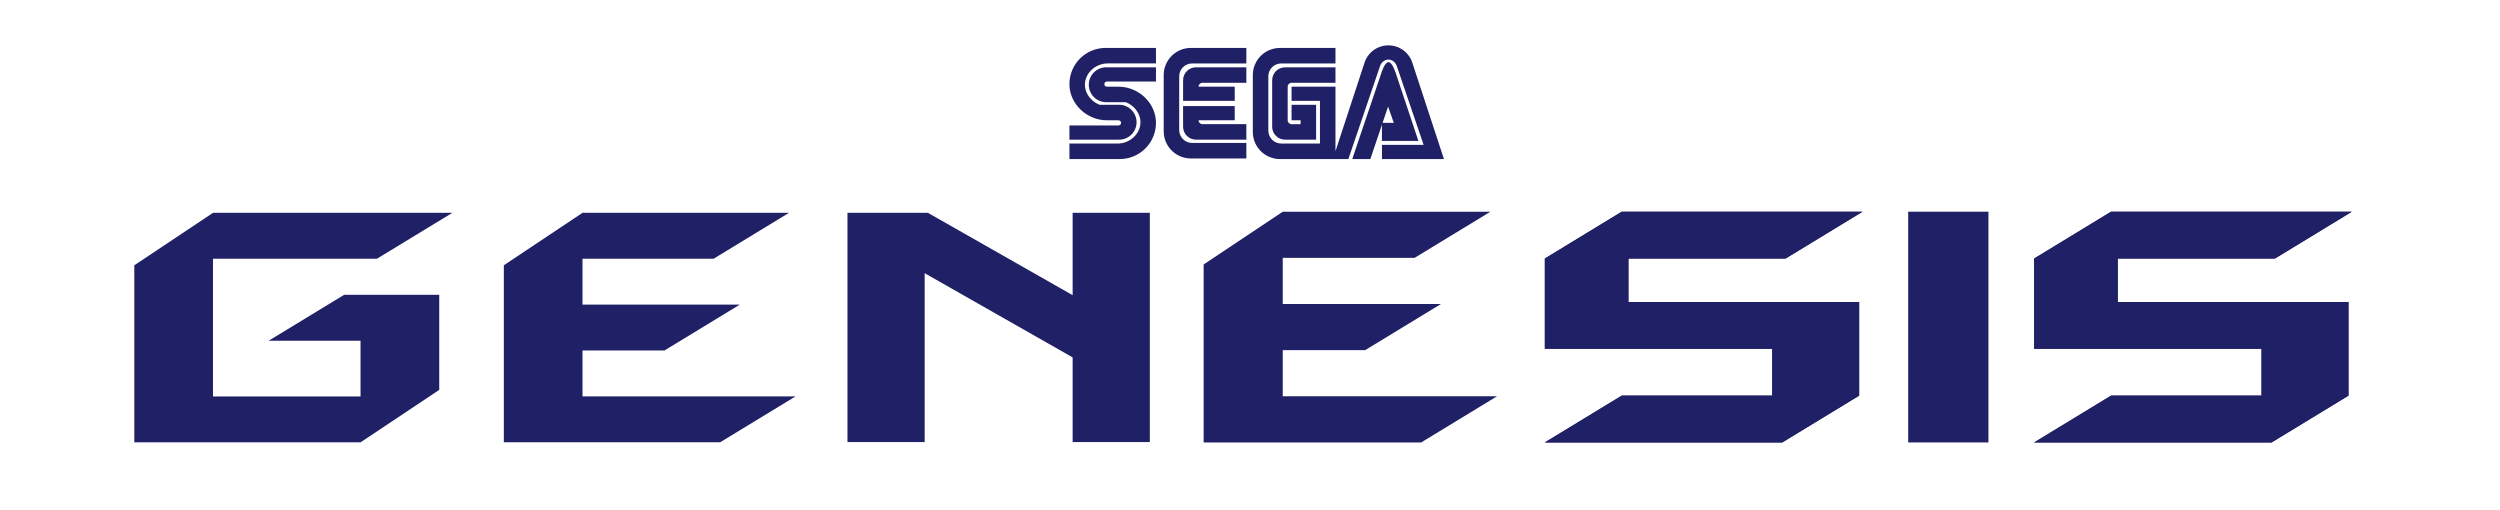 <?xml version="1.0" encoding="UTF-8" standalone="no"?>
<!-- Generator: Adobe Illustrator 16.0.3, SVG Export Plug-In . SVG Version: 6.00 Build 0)  -->

<svg
   xmlns:dc="http://purl.org/dc/elements/1.1/"
   xmlns:cc="http://creativecommons.org/ns#"
   xmlns:rdf="http://www.w3.org/1999/02/22-rdf-syntax-ns#"
   xmlns:svg="http://www.w3.org/2000/svg"
   xmlns="http://www.w3.org/2000/svg"
   xmlns:sodipodi="http://sodipodi.sourceforge.net/DTD/sodipodi-0.dtd"
   xmlns:inkscape="http://www.inkscape.org/namespaces/inkscape"
   version="1.1"
   id="Layer_1"
   x="0px"
   y="0px"
   width="568.929px"
   height="116.145px"
   viewBox="-1 -1 568.929 116.145"
   enable-background="new -1 -1 568.929 116.145"
   xml:space="preserve"
   inkscape:version="0.91 r13725"
   sodipodi:docname="gen.svg"><defs
     id="defs234" /><sodipodi:namedview
     pagecolor="#ffffff"
     bordercolor="#666666"
     borderopacity="1"
     objecttolerance="10"
     gridtolerance="10"
     guidetolerance="10"
     inkscape:pageopacity="0"
     inkscape:pageshadow="2"
     inkscape:window-width="640"
     inkscape:window-height="480"
     id="namedview232"
     showgrid="false"
     inkscape:zoom="0.65996581"
     inkscape:cx="323.0539"
     inkscape:cy="76.698969"
     inkscape:current-layer="g3" /><g
     id="g3"><linearGradient
       id="path14_1_"
       gradientUnits="userSpaceOnUse"
       x1="308.144"
       y1="1410.964"
       x2="308.144"
       y2="1515.981"
       gradientTransform="matrix(1 0 0 1 -24.425 -1406.4)"><stop
         offset="0"
         style="stop-color:#D9DDE9"
         id="stop10" /><stop
         offset="0.39"
         style="stop-color:#777489"
         id="stop12" /><stop
         offset="0.98"
         style="stop-color:#D9DDE9"
         id="stop14" /></linearGradient><path
       id="path16"
       fill="#202066"
       d="M309.46,13.469l-7.131,21.726h3.521l7.146-20.979c0.26-0.959,1.043-1.659,1.963-1.659   c0.931,0,1.713,0.7,1.974,1.659l6.041,17.746h-9.479v3.232H327.6l-7.132-21.726c-0.684-2.396-2.893-4.146-5.51-4.146   C312.351,9.321,310.146,11.071,309.46,13.469z M313.638,26.961l1.248-3.706l1.301,3.706H313.638z M313.121,16.323l-6.387,18.872   h4.117l2.643-7.822v3.697h8.295l-4.926-14.747c-0.25-0.821-0.996-3.182-1.873-3.182C314.109,13.141,313.363,15.501,313.121,16.323   L313.121,16.323z M290.572,13.438h12.344v-3.53h-12.639c-3.408,0-6.172,2.771-6.172,6.18v12.936c0,3.409,2.764,6.172,6.172,6.172   h12.639V18.726h-9.992v3.234h6.461v9.702h-8.813c-1.627,0-2.936-1.315-2.936-2.938v-12.35   C287.634,14.755,288.945,13.438,290.572,13.438z M292.923,22.844v3.531h2.055v0.882h-2.055c-0.486,0-0.883-0.396-0.883-0.882   v-7.648c0-0.486,0.396-0.883,0.883-0.883h9.992V14.32h-11.461c-1.627,0-2.945,1.316-2.945,2.938v10.585   c0,1.622,1.318,2.938,2.945,2.938h7.055v-7.938L292.923,22.844L292.923,22.844z M270.292,13.438h12.344v-3.53h-12.641   c-3.408,0-6.17,2.771-6.17,6.18v12.792c0,3.408,2.762,6.179,6.17,6.179h12.641v-3.531h-12.344c-1.621,0-2.938-1.314-2.938-2.938   V16.376C267.354,14.755,268.671,13.438,270.292,13.438L270.292,13.438z M279.987,21.961v-3.234h-8.227   c0-0.486,0.395-0.883,0.883-0.883h9.992V14.32h-11.461c-1.621,0-2.936,1.316-2.936,2.938v4.703H279.987L279.987,21.961z    M279.987,23.14v3.234h-8.227c0,0.485,0.395,0.882,0.883,0.882h9.992v3.522h-11.461c-1.621,0-2.936-1.314-2.936-2.938v-4.703   L279.987,23.14L279.987,23.14z M249.784,27.547h-7.412v3.233h11.314h0.145c2.123-0.076,3.82-1.827,3.82-3.966   c0-2.189-1.773-3.972-3.965-3.972h-4.459c-1.803-0.686-3.334-2.474-3.334-4.559c0-2.679,2.467-4.848,5.145-4.848h11.027V9.907   h-11.469c-4.541,0-8.225,3.69-8.225,8.233c0,4.55,3.979,8.234,8.521,8.234v-0.038l0.023,0.038h2.625   c0.32,0,0.586,0.259,0.586,0.586c0,0.326-0.268,0.586-0.586,0.586H249.784L249.784,27.547z M254.646,17.554h7.42V14.32H250.75   h-0.152c-2.123,0.076-3.818,1.827-3.818,3.966c0,2.198,1.779,3.973,3.973,3.973h4.459c1.803,0.692,3.326,2.473,3.326,4.558   c0,2.68-2.465,4.849-5.146,4.849h-11.018v3.53h11.459c4.545,0,8.234-3.683,8.234-8.232c0-4.543-3.979-8.234-8.523-8.234v0.046   l-0.029-0.045h-2.619c-0.328,0-0.586-0.259-0.586-0.586c0-0.319,0.258-0.586,0.586-0.586L254.646,17.554L254.646,17.554z"
       style="fill:#202066;fill-opacity:1" /><g
       id="g18"
       style="fill:#202066;fill-opacity:1"><linearGradient
         id="polygon37_2_"
         gradientUnits="userSpaceOnUse"
         x1="220.795"
         y1="1450.026"
         x2="270.307"
         y2="1499.537"
         gradientTransform="matrix(1 0 0 1 -24.425 -1406.4)"><stop
           offset="0"
           style="stop-color:#D9DDE9"
           id="stop21" /><stop
           offset="0.39"
           style="stop-color:#777489"
           id="stop23" /><stop
           offset="0.98"
           style="stop-color:#D9DDE9"
           id="stop25" /></linearGradient><polygon
         id="polygon37"
         fill="url(#polygon37_2_)"
         points="260.669,47.433 260.669,99.606 243.101,99.606 243.101,80.333     209.429,61.171 209.429,99.606 191.86,99.606 191.86,47.433 210.161,47.433 243.101,66.173 243.101,47.433   "
         style="fill:#202066;fill-opacity:1" /><linearGradient
         id="polygon37_3_"
         gradientUnits="userSpaceOnUse"
         x1="221.69"
         y1="1450.804"
         x2="269.721"
         y2="1498.835"
         gradientTransform="matrix(1 0 0 1 -24.425 -1406.4)"><stop
           offset="0"
           style="stop-color:#000000"
           id="stop29" /><stop
           offset="0.11"
           style="stop-color:#181C4E"
           id="stop31" /><stop
           offset="0.22"
           style="stop-color:#181818"
           id="stop33" /><stop
           offset="0.34"
           style="stop-color:#181C4E"
           id="stop35" /><stop
           offset="0.47"
           style="stop-color:#000000"
           id="stop37" /><stop
           offset="0.59"
           style="stop-color:#181C4E"
           id="stop39" /><stop
           offset="0.72"
           style="stop-color:#000000"
           id="stop41" /><stop
           offset="0.84"
           style="stop-color:#181C4E"
           id="stop43" /><stop
           offset="0.98"
           style="stop-color:#000000"
           id="stop45" /></linearGradient></g><g
       id="g48"
       style="fill:#202066;fill-opacity:1"><linearGradient
         id="rect58_2_"
         gradientUnits="userSpaceOnUse"
         x1="449.509"
         y1="1461.434"
         x2="499.751"
         y2="1514.88"
         gradientTransform="matrix(1 0 0 1 -24.425 -1406.4)"><stop
           offset="0"
           style="stop-color:#D9DDE9"
           id="stop51" /><stop
           offset="0.39"
           style="stop-color:#777489"
           id="stop53" /><stop
           offset="0.98"
           style="stop-color:#D9DDE9"
           id="stop55" /></linearGradient><rect
         id="rect58"
         x="433.251"
         y="47.179"
         fill="url(#rect58_2_)"
         width="18.262"
         height="52.509"
         style="fill:#202066;fill-opacity:1" /><linearGradient
         id="rect58_3_"
         gradientUnits="userSpaceOnUse"
         x1="450.21"
         y1="1462.18"
         x2="498.416"
         y2="1513.46"
         gradientTransform="matrix(1 0 0 1 -24.425 -1406.4)"><stop
           offset="0"
           style="stop-color:#000000"
           id="stop59" /><stop
           offset="0.11"
           style="stop-color:#181C4E"
           id="stop61" /><stop
           offset="0.22"
           style="stop-color:#181818"
           id="stop63" /><stop
           offset="0.34"
           style="stop-color:#181C4E"
           id="stop65" /><stop
           offset="0.47"
           style="stop-color:#000000"
           id="stop67" /><stop
           offset="0.59"
           style="stop-color:#181C4E"
           id="stop69" /><stop
           offset="0.72"
           style="stop-color:#000000"
           id="stop71" /><stop
           offset="0.84"
           style="stop-color:#181C4E"
           id="stop73" /><stop
           offset="0.98"
           style="stop-color:#000000"
           id="stop75" /></linearGradient></g><g
       id="g78"
       style="fill:#202066;fill-opacity:1"><linearGradient
         id="polygon79_2_"
         gradientUnits="userSpaceOnUse"
         x1="300.5"
         y1="1450.364"
         x2="350.308"
         y2="1500.173"
         gradientTransform="matrix(1 0 0 1 -24.425 -1406.4)"><stop
           offset="0"
           style="stop-color:#D9DDE9"
           id="stop81" /><stop
           offset="0.39"
           style="stop-color:#777489"
           id="stop83" /><stop
           offset="0.98"
           style="stop-color:#D9DDE9"
           id="stop85" /></linearGradient><polygon
         id="polygon79"
         fill="url(#polygon79_2_)"
         points="320.921,57.68 290.917,57.68 290.917,68.182 326.921,68.182     309.669,78.684 290.917,78.684 290.917,89.186 339.673,89.186 322.421,99.688 272.915,99.688 272.915,59.182 290.917,47.179     338.173,47.179   "
         style="fill:#202066;fill-opacity:1" /><linearGradient
         id="polygon79_3_"
         gradientUnits="userSpaceOnUse"
         x1="301.62"
         y1="1451.46"
         x2="349.578"
         y2="1499.419"
         gradientTransform="matrix(1 0 0 1 -24.425 -1406.4)"><stop
           offset="0"
           style="stop-color:#000000"
           id="stop89" /><stop
           offset="0.11"
           style="stop-color:#181C4E"
           id="stop91" /><stop
           offset="0.22"
           style="stop-color:#181818"
           id="stop93" /><stop
           offset="0.34"
           style="stop-color:#181C4E"
           id="stop95" /><stop
           offset="0.47"
           style="stop-color:#000000"
           id="stop97" /><stop
           offset="0.59"
           style="stop-color:#181C4E"
           id="stop99" /><stop
           offset="0.72"
           style="stop-color:#000000"
           id="stop101" /><stop
           offset="0.84"
           style="stop-color:#181C4E"
           id="stop103" /><stop
           offset="0.98"
           style="stop-color:#000000"
           id="stop105" /></linearGradient></g><g
       id="g108"
       style="fill:#202066;fill-opacity:1"><linearGradient
         id="polygon100_2_"
         gradientUnits="userSpaceOnUse"
         x1="141.228"
         y1="1450.637"
         x2="190.761"
         y2="1500.169"
         gradientTransform="matrix(1 0 0 1 -24.425 -1406.4)"><stop
           offset="0"
           style="stop-color:#D9DDE9"
           id="stop111" /><stop
           offset="0.39"
           style="stop-color:#777489"
           id="stop113" /><stop
           offset="0.98"
           style="stop-color:#D9DDE9"
           id="stop115" /></linearGradient><polygon
         id="polygon100"
         fill="url(#polygon100_2_)"
         points="161.399,57.878 131.563,57.878 131.563,68.317 167.366,68.317     150.21,78.762 131.563,78.762 131.563,89.204 180.047,89.204 162.89,99.647 113.66,99.647 113.66,59.368 131.563,47.433     178.555,47.433   "
         style="fill:#202066;fill-opacity:1" /><linearGradient
         id="polygon100_3_"
         gradientUnits="userSpaceOnUse"
         x1="142.081"
         y1="1451.468"
         x2="190.206"
         y2="1499.594"
         gradientTransform="matrix(1 0 0 1 -24.425 -1406.4)"><stop
           offset="0"
           style="stop-color:#000000"
           id="stop119" /><stop
           offset="0.11"
           style="stop-color:#181C4E"
           id="stop121" /><stop
           offset="0.22"
           style="stop-color:#181818"
           id="stop123" /><stop
           offset="0.34"
           style="stop-color:#181C4E"
           id="stop125" /><stop
           offset="0.47"
           style="stop-color:#000000"
           id="stop127" /><stop
           offset="0.59"
           style="stop-color:#181C4E"
           id="stop129" /><stop
           offset="0.72"
           style="stop-color:#000000"
           id="stop131" /><stop
           offset="0.84"
           style="stop-color:#181C4E"
           id="stop133" /><stop
           offset="0.98"
           style="stop-color:#000000"
           id="stop135" /></linearGradient></g><g
       id="g138"
       style="fill:#202066;fill-opacity:1"><linearGradient
         id="polygon121_2_"
         gradientUnits="userSpaceOnUse"
         x1="64.992"
         y1="1454.767"
         x2="113.868"
         y2="1503.642"
         gradientTransform="matrix(1 0 0 1 -24.425 -1406.4)"><stop
           offset="0"
           style="stop-color:#D9DDE9"
           id="stop141" /><stop
           offset="0.39"
           style="stop-color:#777489"
           id="stop143" /><stop
           offset="0.98"
           style="stop-color:#D9DDE9"
           id="stop145" /></linearGradient><polygon
         id="polygon121"
         fill="url(#polygon121_2_)"
         points="29.562,59.372 47.47,47.433 101.942,47.433 84.779,57.882     47.47,57.882 47.47,89.219 81.048,89.219 81.048,76.534 60.155,76.534 77.317,66.089 98.958,66.089 98.958,87.727 81.048,99.667     29.562,99.667   "
         style="fill:#202066;fill-opacity:1" /><linearGradient
         id="polygon121_3_"
         gradientUnits="userSpaceOnUse"
         x1="65.687"
         y1="1455.464"
         x2="113.198"
         y2="1502.976"
         gradientTransform="matrix(1 0 0 1 -24.425 -1406.4)"><stop
           offset="0"
           style="stop-color:#000000"
           id="stop149" /><stop
           offset="0.11"
           style="stop-color:#181C4E"
           id="stop151" /><stop
           offset="0.22"
           style="stop-color:#181818"
           id="stop153" /><stop
           offset="0.34"
           style="stop-color:#181C4E"
           id="stop155" /><stop
           offset="0.47"
           style="stop-color:#000000"
           id="stop157" /><stop
           offset="0.59"
           style="stop-color:#181C4E"
           id="stop159" /><stop
           offset="0.72"
           style="stop-color:#000000"
           id="stop161" /><stop
           offset="0.84"
           style="stop-color:#181C4E"
           id="stop163" /><stop
           offset="0.98"
           style="stop-color:#000000"
           id="stop165" /></linearGradient></g><g
       id="g168"
       style="fill:#202066;fill-opacity:1"><polygon
         fill="#C2C4D2"
         points="422.089,89.034 404.587,99.688 350.558,99.688 368.06,89.034 402.304,89.034 402.304,78.382     350.558,78.382 350.558,57.835 368.06,47.179 422.851,47.179 405.349,57.835 369.582,57.835 369.582,67.725 422.089,67.725   "
         id="polygon170"
         style="fill:#202066;fill-opacity:1" /><linearGradient
         id="polygon142_2_"
         gradientUnits="userSpaceOnUse"
         x1="350.523"
         y1="-651.4"
         x2="422.816"
         y2="-651.4"
         gradientTransform="matrix(1 0 0 -1 0.035 -577.966)"><stop
           offset="0"
           style="stop-color:#D9DDE9"
           id="stop173" /><stop
           offset="0.39"
           style="stop-color:#777489"
           id="stop175" /><stop
           offset="0.98"
           style="stop-color:#D9DDE9"
           id="stop177" /></linearGradient><polygon
         id="polygon142"
         fill="url(#polygon142_2_)"
         points="402.304,89.034 402.304,78.382 350.558,78.382 350.558,57.835     368.06,47.179 422.851,47.179 405.349,57.835 369.582,57.835 369.582,67.725 422.089,67.725 422.089,89.034 404.587,99.688     350.558,99.688 368.06,89.034   "
         style="fill:#202066;fill-opacity:1" /><linearGradient
         id="polygon142_3_"
         gradientUnits="userSpaceOnUse"
         x1="381.426"
         y1="1450.132"
         x2="430.443"
         y2="1499.149"
         gradientTransform="matrix(1 0 0 1 -24.425 -1406.4)"><stop
           offset="0"
           style="stop-color:#000000"
           id="stop181" /><stop
           offset="0.11"
           style="stop-color:#181C4E"
           id="stop183" /><stop
           offset="0.22"
           style="stop-color:#181818"
           id="stop185" /><stop
           offset="0.34"
           style="stop-color:#181C4E"
           id="stop187" /><stop
           offset="0.47"
           style="stop-color:#000000"
           id="stop189" /><stop
           offset="0.59"
           style="stop-color:#181C4E"
           id="stop191" /><stop
           offset="0.72"
           style="stop-color:#000000"
           id="stop193" /><stop
           offset="0.84"
           style="stop-color:#181C4E"
           id="stop195" /><stop
           offset="0.98"
           style="stop-color:#000000"
           id="stop197" /></linearGradient></g><g
       id="g200"
       style="fill:#202066;fill-opacity:1"><polygon
         fill="#C2C4D2"
         points="533.447,89.034 515.945,99.688 461.914,99.688 479.417,89.034 513.662,89.034 513.662,78.382     461.914,78.382 461.914,57.835 479.417,47.179 534.207,47.179 516.705,57.835 480.939,57.835 480.939,67.725 533.447,67.725   "
         id="polygon202"
         style="fill:#202066;fill-opacity:1" /><linearGradient
         id="polygon163_2_"
         gradientUnits="userSpaceOnUse"
         x1="491.636"
         y1="1448.985"
         x2="542.546"
         y2="1499.895"
         gradientTransform="matrix(1 0 0 1 -24.425 -1406.4)"><stop
           offset="0"
           style="stop-color:#D9DDE9"
           id="stop205" /><stop
           offset="0.39"
           style="stop-color:#777489"
           id="stop207" /><stop
           offset="0.98"
           style="stop-color:#D9DDE9"
           id="stop209" /></linearGradient><polygon
         id="polygon163"
         fill="url(#polygon163_2_)"
         points="513.662,89.034 513.662,78.382 461.914,78.382 461.914,57.835     479.417,47.179 534.207,47.179 516.705,57.835 480.939,57.835 480.939,67.725 533.447,67.725 533.447,89.034 515.945,99.688     461.914,99.688 479.417,89.034   "
         style="fill:#202066;fill-opacity:1" /><linearGradient
         id="polygon163_3_"
         gradientUnits="userSpaceOnUse"
         x1="492.782"
         y1="1450.132"
         x2="541.799"
         y2="1499.149"
         gradientTransform="matrix(1 0 0 1 -24.425 -1406.4)"><stop
           offset="0"
           style="stop-color:#000000"
           id="stop213" /><stop
           offset="0.11"
           style="stop-color:#181C4E"
           id="stop215" /><stop
           offset="0.22"
           style="stop-color:#181818"
           id="stop217" /><stop
           offset="0.34"
           style="stop-color:#181C4E"
           id="stop219" /><stop
           offset="0.47"
           style="stop-color:#000000"
           id="stop221" /><stop
           offset="0.59"
           style="stop-color:#181C4E"
           id="stop223" /><stop
           offset="0.72"
           style="stop-color:#000000"
           id="stop225" /><stop
           offset="0.84"
           style="stop-color:#181C4E"
           id="stop227" /><stop
           offset="0.98"
           style="stop-color:#000000"
           id="stop229" /></linearGradient></g></g></svg>